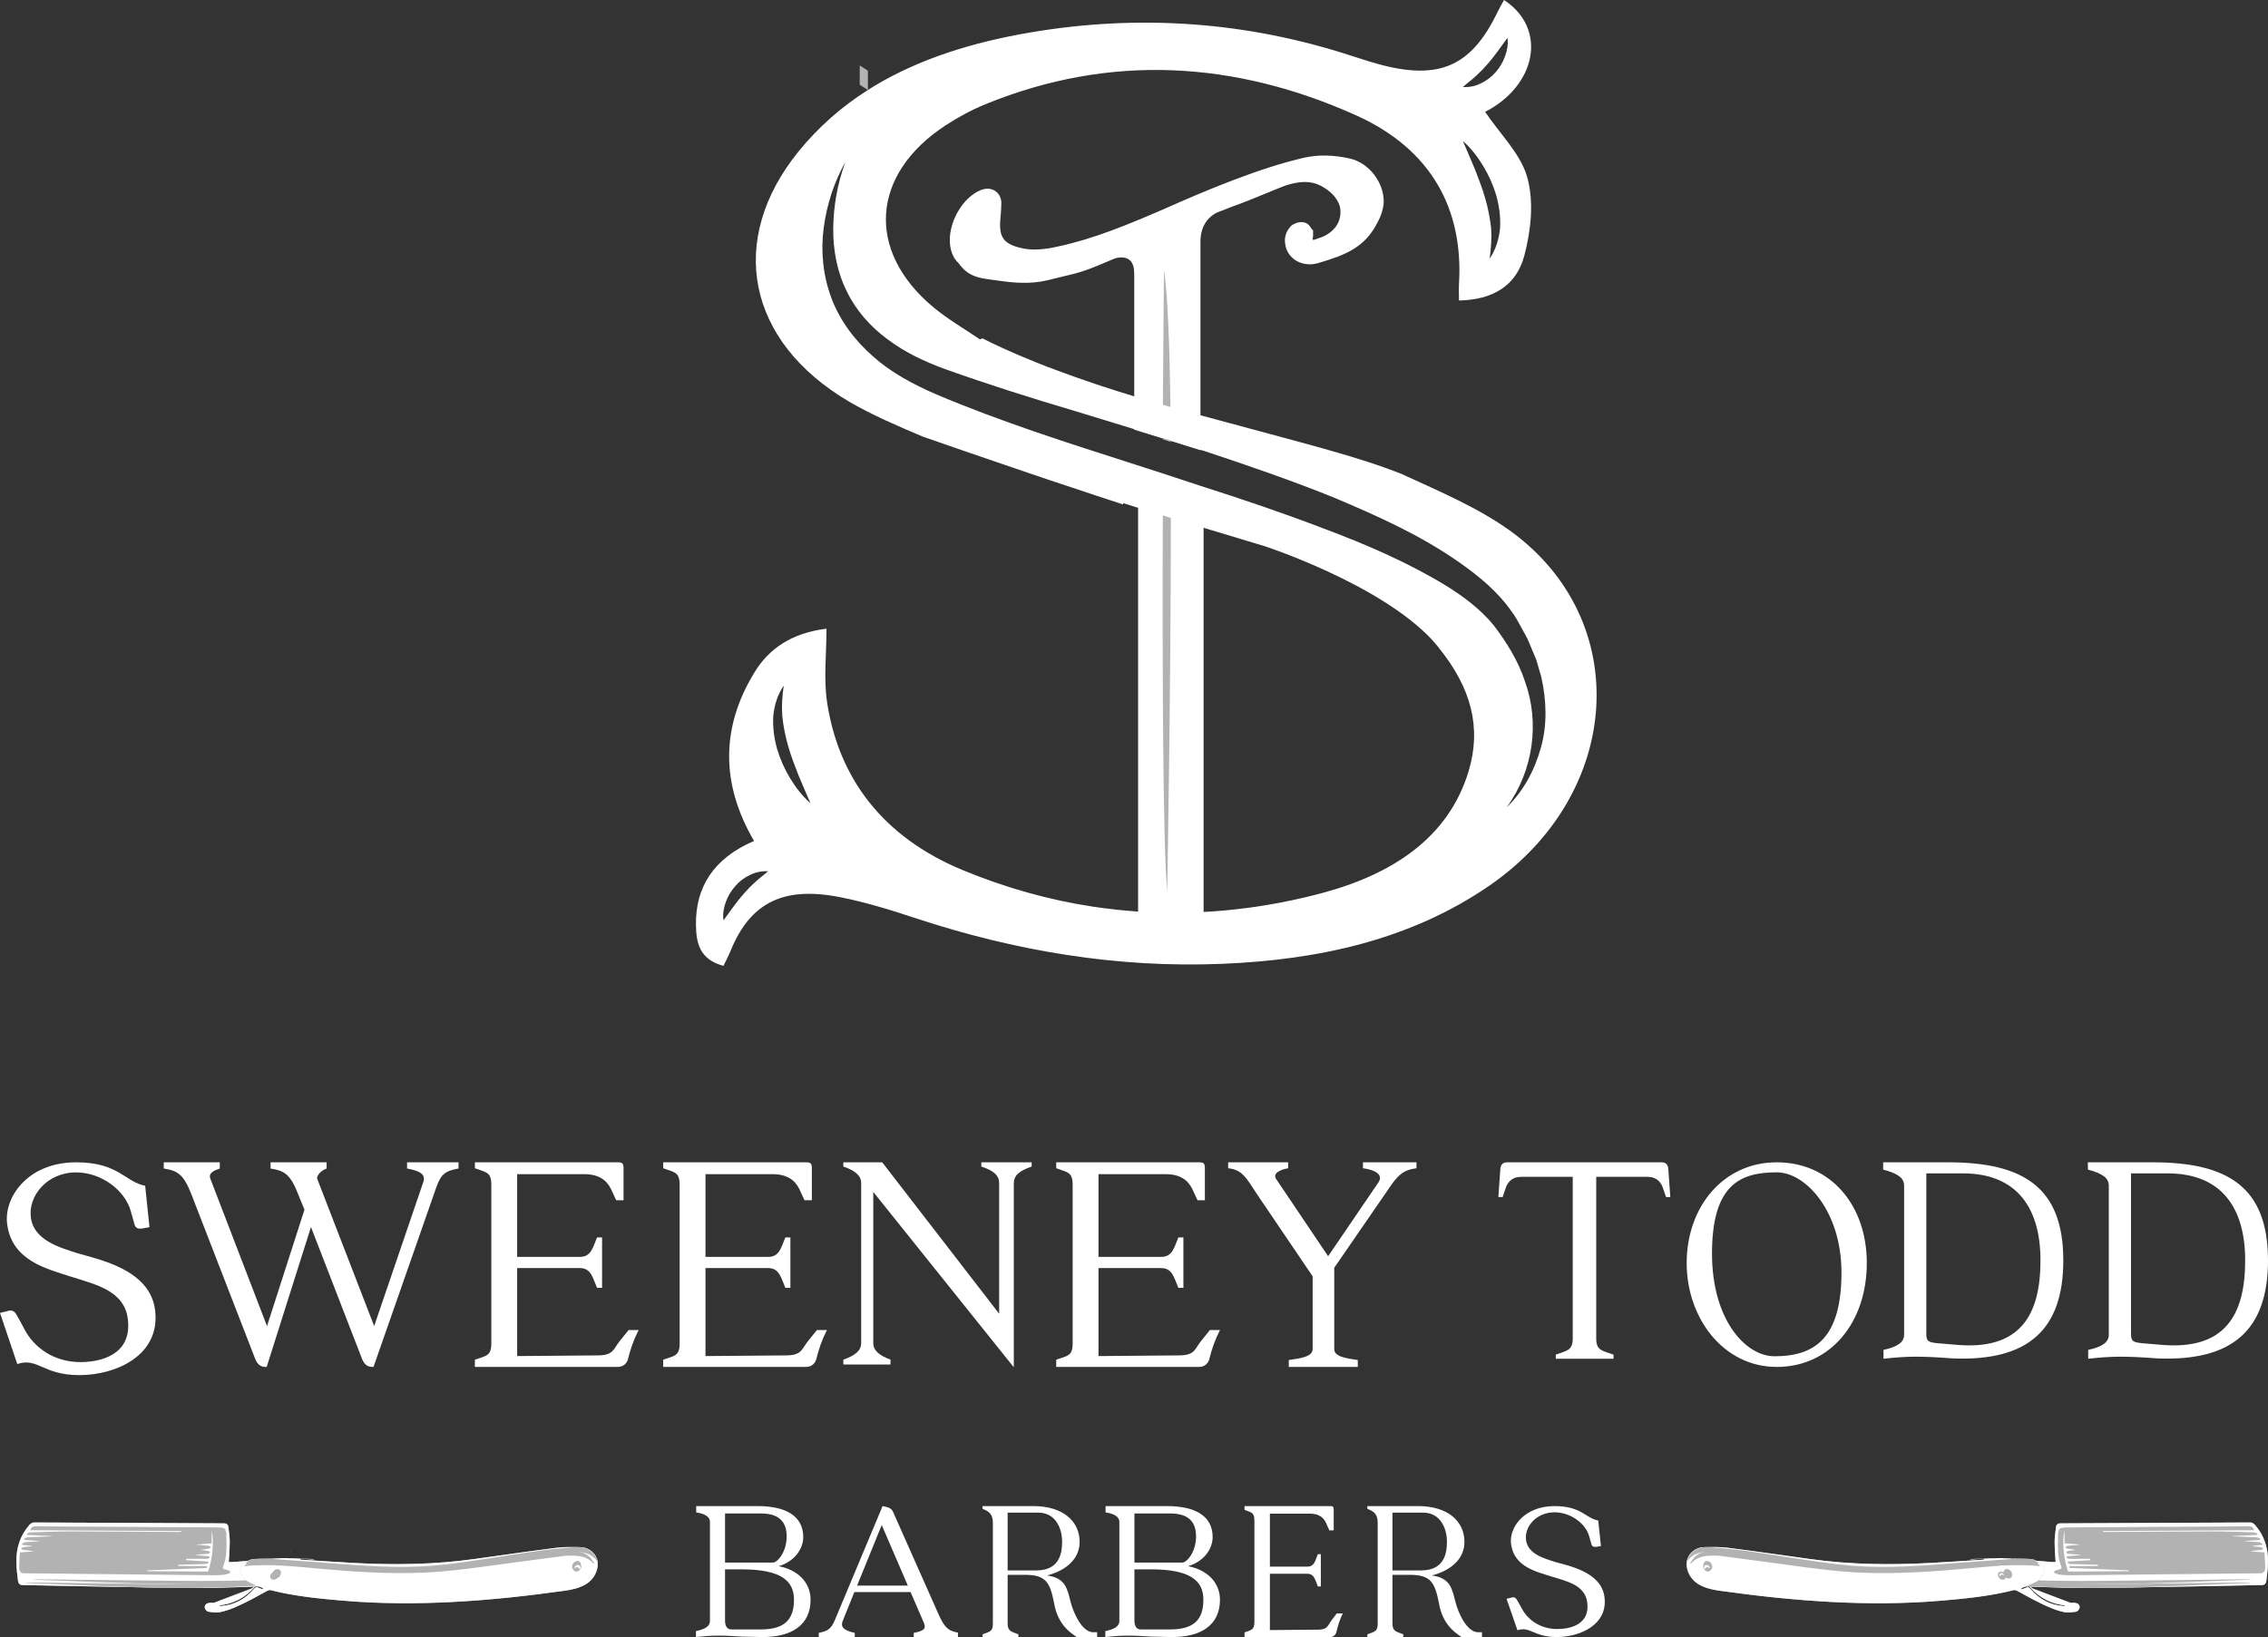 <?xml version="1.0" encoding="UTF-8"?>
<svg width="277px" height="200px" viewBox="0 0 277 200" version="1.1" xmlns="http://www.w3.org/2000/svg" xmlns:xlink="http://www.w3.org/1999/xlink">
    <rect x="0" y="0" width="277" height="200" fill="#333333" stroke="none"/>
    <!-- Generator: Sketch 53.2 (72643) - https://sketchapp.com -->
    <title>logo-white</title>
    <desc>Created with Sketch.</desc>
    <g id="Page-1" stroke="none" stroke-width="1" fill="none" fill-rule="evenodd">
        <g id="Desktop-HD" transform="translate(-943, -412)">
            <g id="logo-white" transform="translate(943, 412)">
                <path d="M16.432,149.605 L15.985,148.012 C15.295,145.423 12.375,143.233 9.291,143.233 C5.721,143.233 3.409,146.14 3.773,148.768 C4.138,151.516 7.263,152.392 9.332,153.068 C11.765,153.824 18.379,154.98 18.947,160.116 C19.595,165.571 14.2,168 9.696,168 C5.233,168 4.626,165.81 2.109,166.646 L0,160.395 L0.853,160.196 C1.42,159.996 1.744,160.116 2.07,160.713 C2.354,161.231 2.678,161.788 2.962,162.346 C4.138,164.655 6.613,166.408 9.818,166.408 C12.416,166.408 16.107,165.451 15.62,161.231 C15.254,157.688 11.685,156.931 8.682,155.975 C5.761,155.02 1.542,154.064 0.894,149.684 C0.366,146.419 3.287,142 9.291,142 C14.484,142 15.254,144.388 17.729,144.867 L18.257,149.923 L17.405,150.083 C16.878,150.161 16.554,150.043 16.432,149.605" id="Fill-1" fill="#FFFFFF"></path>
                <path d="M56,142 L56,142.759 C54.37,143.038 53.852,143.478 53.295,145.035 L45.618,167 L45.499,167 C44.902,167 44.504,166.72 44.226,166.041 L37.981,149.907 L32.57,167 L32.452,167 C31.855,167 31.457,166.72 31.178,166.041 L23.422,146.033 C22.427,143.437 21.711,143.038 20,142.759 L20,142 L26.843,142 L26.843,142.759 C26.047,143.038 25.45,143.318 25.689,143.996 L32.611,162.008 L37.185,147.791 L36.469,146.033 C35.475,143.437 34.758,143.038 33.047,142.759 L33.047,142 L39.891,142 L39.891,142.759 C39.095,143.038 38.657,143.717 38.736,143.996 L45.698,162.008 L51.704,144.396 C52.022,143.437 51.226,143.038 49.716,142.759 L49.716,142 L56,142 Z" id="Fill-3" fill="#FFFFFF"></path>
                <path d="M76.688,166.074 C76.525,166.678 75.992,167 75.459,167 L58,167 L58,166.114 C59.393,165.631 60.008,165.672 60.008,164.102 L60.008,144.777 C60.008,143.167 59.393,143.248 58,142.725 L58,142 L75.459,142 C75.992,142 76.156,142.121 76.156,142.725 L76.156,146.629 L75.254,146.629 L74.639,145.301 C74.106,144.174 73.123,143.449 71.361,143.449 L63.163,143.449 L63.163,153.554 L70.828,153.554 C72.18,153.554 72.385,152.466 72.918,151.178 L73.533,151.178 L73.533,157.338 L72.918,157.338 C72.385,156.09 72.18,154.923 70.828,154.923 L63.163,154.923 L63.163,165.672 L72.958,165.591 C74.967,165.591 74.885,164.826 75.705,163.819 L76.77,162.491 L78,162.491 C77.345,163.78 77.016,164.786 76.688,166.074" id="Fill-5" fill="#FFFFFF"></path>
                <path d="M99.688,166.074 C99.525,166.678 98.992,167 98.459,167 L81,167 L81,166.114 C82.393,165.631 83.008,165.672 83.008,164.102 L83.008,144.777 C83.008,143.167 82.393,143.248 81,142.725 L81,142 L98.459,142 C98.992,142 99.156,142.121 99.156,142.725 L99.156,146.629 L98.254,146.629 L97.639,145.301 C97.106,144.174 96.123,143.449 94.361,143.449 L86.163,143.449 L86.163,153.554 L93.828,153.554 C95.18,153.554 95.385,152.466 95.918,151.178 L96.533,151.178 L96.533,157.338 L95.918,157.338 C95.385,156.09 95.18,154.923 93.828,154.923 L86.163,154.923 L86.163,165.672 L95.959,165.591 C97.967,165.591 97.885,164.826 98.705,163.819 L99.77,162.491 L101,162.491 C100.345,163.78 100.016,164.786 99.688,166.074" id="Fill-7" fill="#FFFFFF"></path>
                <path d="M126,142.517 C124.482,143.034 123.82,143.631 123.82,144.546 L123.82,166.702 C123.82,167.099 123.86,167.099 123.548,166.702 L106.658,145.62 L106.658,164.077 C106.658,164.992 107.359,165.588 108.76,166.105 L108.76,166.702 L103,166.702 L103,166.105 C104.479,165.588 105.179,164.992 105.179,164.077 L105.179,144.546 C105.179,143.631 104.479,143.034 103,142.517 L103,142 L107.748,142 L122.03,160.497 L122.03,144.546 C122.03,143.631 121.408,143.034 119.851,142.517 L119.851,142 L126,142 L126,142.517 Z" id="Fill-9" fill="#FFFFFF"></path>
                <path d="M147.688,166.074 C147.525,166.678 146.992,167 146.459,167 L129,167 L129,166.114 C130.393,165.631 131.008,165.672 131.008,164.102 L131.008,144.777 C131.008,143.167 130.393,143.248 129,142.725 L129,142 L146.459,142 C146.992,142 147.156,142.121 147.156,142.725 L147.156,146.629 L146.254,146.629 L145.639,145.301 C145.106,144.174 144.123,143.449 142.361,143.449 L134.163,143.449 L134.163,153.554 L141.828,153.554 C143.18,153.554 143.385,152.466 143.918,151.178 L144.533,151.178 L144.533,157.338 L143.918,157.338 C143.385,156.09 143.18,154.923 141.828,154.923 L134.163,154.923 L134.163,165.672 L143.959,165.591 C145.967,165.591 145.885,164.826 146.705,163.819 L147.77,162.491 L149,162.491 C148.345,163.78 148.016,164.786 147.688,166.074" id="Fill-11" fill="#FFFFFF"></path>
                <path d="M173,142 L173,142.725 C171.346,142.926 170.677,143.65 169.693,145.1 L162.958,154.883 L162.958,164.826 C162.958,165.751 164.414,165.953 165.832,166.154 L165.832,167 L157.405,167 L157.405,166.154 C158.823,165.953 160.319,165.751 160.319,164.826 L160.319,155.929 L153.663,146.106 C152.127,143.771 151.734,142.926 150,142.725 L150,142 L157.326,142 L157.326,142.725 C156.184,142.926 155.435,143.409 155.869,144.052 L162.209,153.474 L168.353,144.455 C168.984,143.53 167.998,142.926 166.463,142.725 L166.463,142 L173,142 Z" id="Fill-13" fill="#FFFFFF"></path>
                <path d="M204,146.251 L203.482,146.251 L203.044,144.976 C202.765,144.28 202.167,143.777 201.25,143.777 L194.954,143.777 L194.954,163.527 C194.954,165.034 195.711,164.995 197.067,165.498 L197.067,166 L190.013,166 L190.013,165.498 C191.328,164.995 192.085,165.034 192.085,163.527 L192.085,143.777 L185.75,143.777 C184.833,143.777 184.236,144.28 183.957,144.976 L183.519,146.251 L183,146.251 L183.24,142.851 C183.279,142.27 183.559,142 184.076,142 L202.925,142 C203.442,142 203.72,142.27 203.761,142.851 L204,146.251 Z" id="Fill-15" fill="#FFFFFF"></path>
                <path d="M217,167 C210.469,167 206,161.018 206,154.309 C206,147.445 210.469,142 217,142 C223.569,142 228,147.214 228,154.309 C228,161.555 223.569,167 217,167 M224.906,155.458 C224.906,148.057 220.59,143.226 217,143.226 C212.531,143.226 209.094,144.722 209.094,153.158 C209.094,161.172 213.142,165.696 216.732,165.696 C221.736,165.696 224.906,163.396 224.906,155.458" id="Fill-17" fill="#FFFFFF"></path>
                <path d="M252,153.981 C252,162.522 247.624,166.309 238.56,165.961 C234.378,165.652 232.905,165.691 230.039,166 L230.039,164.918 C231.821,164.531 232.557,163.952 232.557,163.063 L232.557,144.86 C232.557,143.971 231.898,143.391 230,142.889 L230,142 L237.902,142 C247.042,142 252,144.976 252,153.981 M249.212,153.981 C249.212,147.681 246.423,143.352 239.723,143.352 L235.269,143.352 L235.269,162.986 C235.269,163.913 235.578,163.99 236.702,164.106 L238.986,164.3 C246.655,164.956 249.212,160.783 249.212,153.981" id="Fill-19" fill="#FFFFFF"></path>
                <path d="M277,153.981 C277,162.522 272.624,166.309 263.56,165.961 C259.378,165.652 257.905,165.691 255.039,166 L255.039,164.918 C256.821,164.531 257.557,163.952 257.557,163.063 L257.557,144.86 C257.557,143.971 256.898,143.391 255,142.889 L255,142 L262.902,142 C272.042,142 277,144.976 277,153.981 M274.212,153.981 C274.212,147.681 271.423,143.352 264.723,143.352 L260.268,143.352 L260.268,162.986 C260.268,163.913 260.578,163.99 261.702,164.106 L263.986,164.3 C271.655,164.956 274.212,160.783 274.212,153.981" id="Fill-21" fill="#FFFFFF"></path>
                <path d="M99,195.439 C99,198.478 96.763,200.05 92.974,199.999 L90.658,199.947 C87.895,199.767 86.922,199.793 85,199.999 L85,199.277 C86.212,199.019 86.711,198.633 86.711,198.041 L86.711,185.907 C86.711,185.314 86.079,184.927 85.028,184.773 L85.028,184 L92.526,184 C95.895,184 98.105,185.159 98.105,187.787 C98.105,189.204 97.079,190.75 95.105,191.343 C97.526,191.806 99,193.403 99,195.439 L99,195.439 Z M88.553,190.903 L94.395,190.903 C94.947,190.903 96.079,189.616 96.079,187.71 C96.079,185.854 95.079,184.903 92.921,184.903 L88.553,184.903 L88.553,190.903 Z M96.973,195.439 C96.973,193.171 95.474,191.728 90.553,191.728 L88.553,191.728 L88.553,198.015 C88.553,198.582 88.763,199.071 89.316,199.071 L92.896,199.071 C95.632,199.071 96.973,198.041 96.973,195.439 L96.973,195.439 Z" id="Fill-23" fill="#FFFFFF"></path>
                <path d="M117,199.466 L117,200 L111.599,200 L111.599,199.491 C113.142,199.212 113.064,198.805 112.783,198.142 L111.213,194.505 L104.346,194.505 L102.931,198.016 C102.597,198.855 103.163,199.212 104.397,199.491 L104.397,200 L100,200 L100,199.491 C101.08,199.262 101.491,199.058 101.981,197.889 L107.793,184 L108.436,184.152 C108.719,184.254 108.976,184.406 109.13,184.839 L114.634,197.227 C115.43,199.033 115.945,199.237 117,199.466 L117,199.466 Z M110.878,193.717 L107.689,186.315 L104.68,193.717 L110.878,193.717 Z" id="Fill-25" fill="#FFFFFF"></path>
                <path d="M134,200 L131.5,200 C130.751,199.484 129.179,198.48 128.74,195.851 C128.251,193.377 127.786,192.399 125.208,192.399 L123.068,192.399 L123.068,198.351 C123.068,199.356 123.583,199.33 124.383,199.665 L124.383,200 L120,200 L120,199.665 C120.877,199.33 121.263,199.356 121.263,198.351 L121.263,186.062 C121.263,185.056 120.877,184.67 120,184.335 L120,184 L126.214,184 C129.797,184 131.86,185.829 131.86,188.379 C131.86,190.338 130.391,191.806 127.889,192.477 C130.132,192.785 130.339,194.074 130.751,195.671 C131.138,197.191 132.144,199.278 133.407,199.408 L134,199.408 L134,200 Z M129.72,188.379 C129.72,186.627 128.869,184.799 126.807,184.799 L123.068,184.799 L123.068,191.858 L126.574,191.858 C129.204,191.858 129.72,190.054 129.72,188.379 L129.72,188.379 Z" id="Fill-27" fill="#FFFFFF"></path>
                <path d="M149,195.439 C149,198.478 146.764,200.05 142.974,199.999 L140.658,199.947 C137.895,199.767 136.922,199.793 135,199.999 L135,199.277 C136.212,199.019 136.711,198.633 136.711,198.041 L136.711,185.907 C136.711,185.314 136.079,184.927 135.028,184.773 L135.028,184 L142.527,184 C145.895,184 148.105,185.159 148.105,187.787 C148.105,189.204 147.079,190.75 145.105,191.343 C147.526,191.806 149,193.403 149,195.439 L149,195.439 Z M138.553,190.903 L144.395,190.903 C144.947,190.903 146.079,189.616 146.079,187.71 C146.079,185.854 145.079,184.903 142.921,184.903 L138.553,184.903 L138.553,190.903 Z M146.973,195.439 C146.973,193.171 145.474,191.728 140.553,191.728 L138.553,191.728 L138.553,198.015 C138.553,198.582 138.763,199.071 139.316,199.071 L142.896,199.071 C145.632,199.071 146.973,198.041 146.973,195.439 L146.973,195.439 Z" id="Fill-29" fill="#FFFFFF"></path>
                <path d="M163.213,199.408 C163.115,199.794 162.795,200 162.475,200 L152,200 L152,199.433 C152.836,199.124 153.205,199.149 153.205,198.145 L153.205,185.778 C153.205,184.747 152.836,184.799 152,184.464 L152,184 L162.475,184 C162.795,184 162.893,184.077 162.893,184.464 L162.893,186.963 L162.352,186.963 L161.983,186.113 C161.663,185.391 161.074,184.927 160.017,184.927 L155.098,184.927 L155.098,191.395 L159.697,191.395 C160.507,191.395 160.631,190.698 160.951,189.874 L161.319,189.874 L161.319,193.816 L160.951,193.816 C160.631,193.017 160.507,192.271 159.697,192.271 L155.098,192.271 L155.098,199.149 L160.976,199.098 C162.18,199.098 162.13,198.608 162.623,197.964 L163.262,197.114 L164,197.114 C163.606,197.939 163.41,198.583 163.213,199.408" id="Fill-31" fill="#FFFFFF"></path>
                <path d="M181,200 L178.5,200 C177.751,199.484 176.179,198.48 175.74,195.851 C175.251,193.377 174.786,192.399 172.208,192.399 L170.068,192.399 L170.068,198.351 C170.068,199.356 170.583,199.33 171.383,199.665 L171.383,200 L167,200 L167,199.665 C167.877,199.33 168.263,199.356 168.263,198.351 L168.263,186.062 C168.263,185.056 167.877,184.67 167,184.335 L167,184 L173.214,184 C176.797,184 178.86,185.829 178.86,188.379 C178.86,190.338 177.391,191.806 174.889,192.477 C177.132,192.785 177.339,194.074 177.751,195.671 C178.138,197.191 179.144,199.278 180.407,199.408 L181,199.408 L181,200 Z M176.72,188.379 C176.72,186.627 175.868,184.799 173.807,184.799 L170.068,184.799 L170.068,191.858 L173.574,191.858 C176.204,191.858 176.72,190.054 176.72,188.379 L176.72,188.379 Z" id="Fill-33" fill="#FFFFFF"></path>
                <path d="M194.377,188.681 L194.095,187.699 C193.66,186.108 191.815,184.76 189.866,184.76 C187.613,184.76 186.152,186.548 186.383,188.165 C186.614,189.856 188.586,190.396 189.893,190.812 C191.431,191.277 195.606,191.988 195.966,195.149 C196.376,198.506 192.968,200 190.124,200 C187.305,200 186.921,198.652 185.331,199.167 L184,195.319 L184.538,195.198 C184.896,195.075 185.1,195.149 185.306,195.516 C185.485,195.836 185.69,196.177 185.87,196.521 C186.614,197.942 188.176,199.021 190.2,199.021 C191.84,199.021 194.172,198.432 193.864,195.836 C193.633,193.653 191.38,193.188 189.482,192.601 C187.638,192.013 184.973,191.425 184.563,188.729 C184.229,186.72 186.075,184 189.866,184 C193.147,184 193.633,185.471 195.197,185.764 L195.53,188.877 L194.991,188.974 C194.659,189.023 194.453,188.949 194.377,188.681" id="Fill-35" fill="#FFFFFF"></path>
                <path d="M119,30 C119.638,31.024 120.311,32.024 121,33 C120.311,32.024 119.647,31.024 119,30" id="Fill-37" fill="#B2B2B2"></path>
                <path d="M119,30 C119.638,31.024 120.311,32.024 121,33 C120.311,32.024 119.647,31.024 119,30" id="Fill-39" fill="#FFFFFF"></path>
                <path d="M121,33 C120.311,32.024 119.638,31.024 119,30 C119.647,31.024 120.311,32.024 121,33" id="Fill-41" fill="#B2B2B2"></path>
                <path d="M106,8.635 L106,11 C105.923,10.95 105.847,10.905 105.771,10.855 C105.569,10.724 105.367,10.592 105.171,10.461 C105.113,10.424 105.055,10.388 105,10.347 L105,8 C105.327,8.208 105.66,8.421 106,8.635" id="Fill-43" fill="#B2B2B2"></path>
                <path d="M106,32.498 L106,33 C105.666,32.83 105.334,32.668 105,32.506 L105,32 C105.257,32.126 105.514,32.257 105.771,32.384 C105.847,32.419 105.923,32.458 106,32.498" id="Fill-45" fill="#B2B2B2"></path>
                <path d="M148.689,25.418 C148.562,25.473 148.438,25.527 148.311,25.582 C148.492,25.489 148.629,25.434 148.689,25.418" id="Fill-47" fill="#FFFFFF"></path>
                <path d="M146.211,59.355 C146.47,59.434 146.74,59.523 147,59.613 L147,116 L139,116 L139,57 C140.089,57.357 141.177,57.705 142.266,58.053 C142.646,58.182 143.025,58.301 143.405,58.43 C144.343,58.729 145.272,59.046 146.211,59.355" id="Fill-49" fill="#FFFFFF"></path>
                <path d="M168.997,24.782 L168.997,24.852 C168.916,25.618 168.674,26.375 168.311,27.042 C166.747,30.237 164.374,31.142 160.942,32.158 C159.962,32.426 158.962,32.287 158.185,31.77 C157.478,31.292 157.034,30.556 156.954,29.709 C156.843,28.962 157.115,28.167 157.681,27.61 L157.812,27.5 C157.933,27.42 158.569,27.022 159.215,27.162 C159.79,27.241 160.052,27.729 160.153,27.898 L160.164,27.928 L160.376,28.147 L160.376,28.824 L160.356,28.943 C160.295,29.192 160.316,29.271 160.316,29.271 C160.406,29.321 160.447,29.331 160.88,29.162 C160.992,29.122 161.103,29.082 161.214,29.042 C161.315,29.013 161.456,28.953 161.618,28.903 C164.252,27.649 163.677,25.37 163.647,25.271 L163.606,25.101 C163.263,24.116 162.506,23.329 161.325,22.702 C160.144,22.075 158.741,22.075 156.903,22.702 C156.247,22.951 155.489,23.27 154.692,23.598 C153.4,24.125 151.936,24.732 150.503,25.24 C149.917,25.459 149.403,25.658 148.918,25.857 C148.918,25.857 148.908,25.857 148.897,25.867 C148.837,25.878 148.726,25.927 148.564,26.007 L148.554,26.007 C147.908,26.335 146.616,27.271 146.616,29.54 L146.616,55 C145.394,54.612 144.173,54.234 142.952,53.856 C142.588,53.737 142.214,53.627 141.85,53.517 C140.741,53.169 139.63,52.831 138.529,52.492 L138.529,33.601 C138.519,33.521 138.519,33.422 138.519,33.312 C138.519,30.963 136.541,31.451 136.147,31.58 C136.137,31.58 136.116,31.58 136.116,31.591 C135.925,31.67 135.743,31.75 135.551,31.829 C133.977,32.506 132.351,33.203 130.635,33.581 C130.191,33.68 129.736,33.79 129.282,33.909 C128.535,34.099 127.768,34.298 127.02,34.417 C124.982,34.725 123.094,34.457 121.266,34.198 L120.59,34.099 C118.349,33.8 117.712,32.984 117.047,32.118 L117.006,32.068 C116.844,31.939 116.753,31.8 116.693,31.7 L116.663,31.65 L116.562,31.561 L116.532,31.481 C115.906,30.416 115.825,28.903 116.33,27.35 C116.925,25.499 118.197,23.936 119.671,23.27 C120.327,22.981 120.964,22.981 121.468,23.279 C121.943,23.558 122.245,24.055 122.296,24.683 L122.296,24.753 C122.296,25.459 122.225,26.295 122.165,26.942 C122.013,29.002 122.629,29.819 124.689,30.296 C125.941,30.595 127.344,30.546 129.241,30.108 C133.573,29.182 137.793,27.43 142.093,25.569 C147.575,23.13 153.925,20.483 159.357,19.249 C161.093,18.88 162.86,18.92 164.898,19.377 C167.241,19.925 169.078,22.344 168.997,24.782" id="Fill-51" fill="#FFFFFF"></path>
                <path d="M143,54 C142.669,53.882 142.33,53.773 142,53.664 C142.009,52.278 142.018,50.942 142.027,49.645 C142.092,39.937 142.165,33 142.165,33 C142.605,35.791 142.844,42.095 142.963,49.933 C142.981,51.249 142.991,52.604 143,54" id="Fill-53" fill="#B2B2B2"></path>
                <path d="M143,63.511 C143,84.893 142.55,109 142.55,109 C142.025,102.647 141.959,81.546 142.017,63.15 C142.017,61.407 142.025,59.683 142.034,58 C142.35,58.13 142.667,58.251 142.984,58.381 C143,60.064 143,61.777 143,63.511" id="Fill-55" fill="#B2B2B2"></path>
                <path d="M184.393,64.81 C180.5,62.017 175.826,60.043 171.302,57.958 C171.292,57.948 171.281,57.948 171.272,57.938 C165.594,55.694 159.836,54.328 146.705,50.757 C146.053,50.577 145.371,50.388 144.669,50.199 C144.117,50.049 143.566,49.889 143.023,49.739 C142.813,49.68 142.603,49.62 142.392,49.56 C142.261,49.52 142.13,49.49 142,49.451 C141.95,49.43 141.89,49.421 141.84,49.4 C140.736,49.091 139.683,48.782 138.67,48.463 C137.316,48.063 136.032,47.654 134.828,47.256 C134.517,47.156 134.196,47.046 133.885,46.946 C133.855,46.937 133.825,46.927 133.795,46.917 C132.049,46.329 130.474,45.77 129.04,45.231 C129.01,45.221 128.98,45.212 128.959,45.201 C128.739,45.121 128.518,45.041 128.308,44.952 C128.217,44.922 128.127,44.892 128.047,44.862 C127.816,44.772 127.586,44.683 127.365,44.593 C127.294,44.563 127.224,44.543 127.164,44.513 C126.943,44.434 126.733,44.344 126.522,44.263 C126.472,44.244 126.412,44.224 126.362,44.194 C124.867,43.595 123.573,43.037 122.47,42.529 C121.517,42.09 120.694,41.701 120.002,41.342 C119.891,41.381 119.791,41.421 119.68,41.461 C117.775,40.164 115.739,38.988 113.993,37.532 C105.727,30.64 106.369,21.274 115.498,15.31 C117.013,14.322 118.657,13.424 120.373,12.727 C135.711,6.463 150.958,7.5 165.634,14.093 C174.843,18.242 178.745,25.583 178.193,34.679 C178.153,35.357 178.193,36.035 178.193,36.714 C182.236,36.624 185.175,34.998 186.178,31.208 C186.98,28.147 187.362,24.685 186.539,21.693 C185.757,18.831 183.179,16.338 181.383,13.665 C187.583,10.502 189.087,3.541 183.691,0 C183.45,0.459 183.189,0.888 182.968,1.327 C179.628,8.378 175.485,10.024 167.34,7.54 C166.597,7.311 165.865,7.081 165.133,6.842 C152.323,2.643 139.152,1.696 125.81,3.97 C118.828,5.156 112.298,7.171 106.69,10.563 C106.439,10.712 106.199,10.872 105.958,11.021 C102.808,13.026 99.98,15.49 97.531,18.502 C88.764,29.323 91.182,41.711 103.712,49.071 C106.53,50.717 109.599,52.024 112.669,53.33 C115.387,54.277 120.644,56.103 126.362,58.038 C126.412,58.058 126.472,58.077 126.522,58.087 C126.733,58.168 126.953,58.237 127.164,58.307 C127.455,58.407 127.756,58.507 128.047,58.606 C128.127,58.636 128.217,58.666 128.308,58.696 C128.549,58.776 128.79,58.855 129.04,58.935 C129.451,59.085 129.873,59.215 130.294,59.354 C131.498,59.763 132.702,60.162 133.885,60.551 C134.206,60.661 134.517,60.76 134.828,60.86 C135.631,61.12 136.413,61.379 137.176,61.628 L137.176,61.468 C137.677,61.628 138.178,61.788 138.67,61.937 C139.332,62.147 139.994,62.347 140.656,62.555 L140.686,62.566 L141.93,62.945 L142.392,63.085 L143.114,63.304 L146.705,64.391 L154.419,66.715 C154.419,66.715 168.523,71.303 174.923,78.185 C174.983,78.264 175.043,78.334 175.103,78.404 C175.154,78.454 175.194,78.504 175.234,78.544 C175.334,78.664 175.435,78.783 175.535,78.903 C175.615,79.003 175.696,79.092 175.766,79.192 C179.678,84.039 180.972,88.886 179.367,94.223 C176.9,102.391 169.988,106.839 161.401,109.124 C158.311,109.942 155.232,110.55 152.152,110.949 C152.112,110.949 152.061,110.949 152.001,110.959 C150.236,111.198 148.471,111.347 146.705,111.427 C146.314,111.457 145.922,111.468 145.532,111.478 C143.345,111.557 141.158,111.517 138.991,111.368 C138.881,111.358 138.77,111.358 138.67,111.347 C137.316,111.248 135.982,111.108 134.648,110.929 C134.637,110.919 134.628,110.919 134.607,110.919 C134.347,110.889 134.085,110.859 133.825,110.809 C133.704,110.799 133.594,110.779 133.494,110.769 C128.108,109.952 122.781,108.456 117.554,106.291 C107.854,102.272 102.417,95.091 101.012,85.775 C100.581,82.892 100.943,79.93 100.943,76.808 C96.609,77.337 93.86,79.322 92.135,82.164 C88.002,88.937 88.062,95.838 92.095,102.74 C87.109,104.875 84.922,108.435 85.002,113.034 C85.033,115.078 85.364,117.203 88.363,118 C88.694,117.312 89.015,116.703 89.266,116.075 C91.654,110.291 95.666,108.246 102.567,109.602 C105.707,110.221 108.797,111.168 111.826,112.176 C123.924,116.165 136.373,118.29 149.303,117.75 C161.171,117.262 172.335,114.779 181.895,108.206 C198.205,96.986 199.58,75.731 184.393,64.81 M180.27,9.276 C180.762,8.827 181.212,8.368 181.634,7.88 C182.497,6.912 183.219,5.835 184.111,4.628 C184.222,5.386 184.081,6.144 183.83,6.842 C183.58,7.551 183.199,8.219 182.687,8.797 C182.196,9.376 181.564,9.854 180.871,10.183 C180.2,10.533 179.417,10.672 178.665,10.632 C179.236,10.124 179.788,9.734 180.27,9.276 M181.142,20.267 C181.824,21.394 182.366,22.601 182.747,23.877 C183.099,25.164 183.289,26.511 183.209,27.857 C183.088,29.194 182.677,30.52 181.935,31.597 C182.125,30.29 182.196,29.074 182.116,27.857 C181.975,26.64 181.745,25.443 181.404,24.266 C181.072,23.08 180.621,21.923 180.17,20.755 C179.688,19.589 179.187,18.432 178.665,17.224 C179.658,18.093 180.46,19.15 181.142,20.267 M92.195,107.807 C91.703,108.246 91.262,108.704 90.84,109.193 C89.968,110.161 89.246,111.237 88.363,112.445 C88.252,111.687 88.384,110.938 88.634,110.23 C88.885,109.522 89.276,108.854 89.778,108.286 C90.269,107.697 90.901,107.219 91.594,106.899 C92.275,106.551 93.058,106.401 93.811,106.441 C93.229,106.959 92.677,107.339 92.195,107.807 M96.508,95.091 C95.826,93.974 95.284,92.756 94.904,91.48 C94.553,90.203 94.362,88.857 94.442,87.51 C94.562,86.163 94.973,84.847 95.726,83.76 C95.525,85.067 95.455,86.283 95.546,87.51 C95.676,88.727 95.907,89.914 96.248,91.101 C96.578,92.288 97.03,93.445 97.482,94.612 C97.963,95.768 98.465,96.935 98.986,98.133 C97.993,97.264 97.191,96.217 96.508,95.091 M184.011,98.631 C187.322,94.113 188.044,88.218 186.258,83.272 C185.456,80.778 183.991,78.444 182.436,76.399 C180.841,74.445 178.705,72.828 176.418,71.433 C171.823,68.659 166.767,66.476 161.612,64.55 C156.726,62.676 151.731,60.989 146.705,59.384 C146.444,59.294 146.173,59.204 145.913,59.124 C144.969,58.816 144.037,58.496 143.094,58.197 C142.712,58.068 142.332,57.948 141.95,57.818 C140.857,57.469 139.764,57.12 138.67,56.761 C130.485,54.138 122.249,51.535 114.194,48.114 C111.565,46.957 108.907,45.57 106.68,43.586 C104.443,41.651 102.578,39.187 101.544,36.415 C100.501,33.632 100.23,30.65 100.601,27.827 C100.982,25.004 101.855,22.272 103.229,19.838 C102.276,22.452 101.795,25.204 101.765,27.906 C101.745,30.61 102.256,33.283 103.43,35.607 C104.563,37.951 106.319,39.925 108.416,41.461 C110.502,43.037 112.889,44.164 115.427,45.092 C120.594,46.946 125.89,48.612 131.227,50.199 C133.704,50.956 136.182,51.714 138.67,52.473 C139.764,52.812 140.867,53.15 141.97,53.499 C142.332,53.609 142.703,53.719 143.064,53.838 C144.278,54.218 145.491,54.597 146.705,54.985 C146.875,55.036 147.056,55.086 147.227,55.145 C152.534,56.911 157.85,58.726 163.086,60.86 C168.272,63.055 173.489,65.378 178.234,68.71 C180.59,70.365 182.908,72.24 184.653,74.754 C185.125,75.372 185.446,76.021 185.797,76.649 C186.128,77.297 186.539,77.895 186.79,78.593 L187.633,80.608 L188.244,82.713 C188.886,85.556 188.987,88.558 188.195,91.34 C187.432,94.113 186.038,96.696 184.011,98.631" id="Fill-57" fill="#FFFFFF"></path>
                <path d="M241,193.439 C241.09,193.415 241.184,193.404 241.274,193.411 C242.203,193.484 243.143,193.654 244.068,193.687 C247.848,193.819 251.638,194.023 255.398,193.998 C262.365,193.953 269.314,193.764 276.271,193.648 C276.611,193.642 276.765,193.418 276.805,193.106 C276.899,192.358 276.987,191.602 276.999,190.833 C277.025,189.139 276.553,187.584 275.396,186.288 C275.258,186.134 275.028,186 274.859,186 C267.12,186.028 259.382,186.074 251.643,186.108 C251.335,186.109 251.148,186.239 251.106,186.576 C251.032,187.162 250.942,187.748 250.94,188.35 C250.939,189.163 251.015,189.99 251.059,190.829 C250.914,190.83 250.753,190.843 250.589,190.83 C248.64,190.686 246.691,190.544 244.742,190.383 L241.947,192.667 C241.882,192.661 241.817,192.656 241.753,192.65 C241.758,192.701 241.762,192.751 241.766,192.802 C241.77,192.803 241.775,192.803 241.779,192.804 L241,193.439 Z" id="Fill-59" fill="#B2B2B2"></path>
                <path d="M241.779,192.804 L241,193.439 C241.09,193.415 241.184,193.404 241.273,193.411 C242.203,193.484 243.143,193.654 244.068,193.687 C247.848,193.819 251.638,194.023 255.397,193.998 C262.365,193.953 269.313,193.764 276.27,193.648 C276.61,193.642 276.765,193.418 276.805,193.106 C276.899,192.358 276.987,191.602 276.999,190.833 C277.025,189.14 276.553,187.584 275.396,186.288 C275.258,186.134 275.027,186 274.859,186 C267.119,186.028 259.382,186.074 251.643,186.108 C251.334,186.109 251.147,186.24 251.106,186.576 C251.032,187.162 250.942,187.748 250.94,188.35 C250.939,189.163 251.015,189.99 251.058,190.829 C250.913,190.83 250.753,190.843 250.588,190.83 C248.64,190.686 246.691,190.544 244.742,190.383 L241.946,192.667 C242.714,192.729 243.482,192.797 244.249,192.85 C248.759,193.168 253.233,193.169 257.703,193.127 C263.212,193.074 268.719,193.006 274.227,192.944 C274.496,192.941 274.764,192.94 275.039,192.985 C264.008,193.381 253.014,194.076 241.779,192.804 M252.888,192.453 C252.462,192.456 252.032,192.432 251.603,192.383 C251.377,192.358 251.147,192.25 250.919,192.181 L250.887,191.939 C251.07,191.878 251.248,191.795 251.438,191.761 C251.812,191.691 251.852,191.627 251.684,191.185 C251.295,190.171 251.339,189.166 251.345,188.168 C251.356,186.615 251.37,186.609 252.666,186.602 C260.014,186.558 267.362,186.521 274.71,186.475 C274.96,186.474 275.156,186.525 275.321,186.948 L256.866,187.049 L256.881,187.165 C261.33,187.141 265.776,187.103 270.226,187.098 C271.908,187.096 273.598,187.163 275.285,187.211 C275.42,187.214 275.564,187.308 275.704,187.359 C275.703,187.412 275.7,187.465 275.699,187.518 C274.695,187.567 273.692,187.615 272.689,187.664 C272.69,187.676 272.69,187.687 272.692,187.699 C273.674,187.735 274.655,187.766 275.637,187.814 C275.768,187.82 275.908,187.918 276.045,187.973 C276.041,188.026 276.038,188.08 276.035,188.133 C275.434,188.176 274.833,188.22 274.231,188.262 C274.233,188.276 274.234,188.291 274.236,188.304 C274.806,188.337 275.377,188.361 275.948,188.411 C276.063,188.421 276.185,188.529 276.303,188.592 C276.297,188.641 276.292,188.69 276.286,188.74 C275.905,188.779 275.523,188.819 275.143,188.859 C275.145,188.88 275.145,188.901 275.146,188.921 C275.471,188.948 275.795,188.961 276.12,189.011 C276.224,189.028 276.331,189.147 276.437,189.218 C276.345,189.268 276.26,189.351 276.161,189.362 C275.731,189.408 275.299,189.433 274.87,189.537 C275.41,189.576 275.951,189.614 276.573,189.659 C276.603,190.341 276.657,190.98 276.648,191.606 C276.641,192.014 276.417,192.206 276.053,192.21 C268.33,192.288 260.61,192.373 252.888,192.453" id="Fill-61" fill="#FFFFFF"></path>
                <path d="M257.291,193.539 C262.919,193.479 268.543,193.401 274.17,193.331 C274.445,193.328 274.72,193.327 275,193.378 C263.733,193.827 252.503,194.614 241.026,193.173 C241.022,193.172 241.017,193.172 241.013,193.171 C241.009,193.113 241.004,193.058 241,193 C241.066,193.006 241.131,193.012 241.198,193.018 C241.981,193.088 242.765,193.165 243.549,193.226" id="Fill-63" fill="#B2B2B2"></path>
                <path d="M253.957,188.727 C253.475,188.767 252.99,188.797 252.511,188.854 C252.405,188.868 252.319,188.98 252.223,189.047 C252.327,189.104 252.432,189.195 252.535,189.21 C252.864,189.26 253.192,189.281 253.528,189.357 C253.209,189.393 252.889,189.418 252.574,189.473 C252.477,189.49 252.396,189.589 252.309,189.651 C252.407,189.713 252.509,189.82 252.605,189.828 C253.152,189.878 253.697,189.903 254.249,189.979 C253.637,190.033 253.026,190.087 252.415,190.141 C252.41,190.198 252.406,190.255 252.402,190.312 C252.509,190.359 252.621,190.447 252.724,190.448 C253.57,190.454 254.415,190.444 255.261,190.439 C255.268,190.495 255.275,190.551 255.283,190.607 C254.373,190.663 253.463,190.719 252.553,190.775 C252.551,190.834 252.549,190.893 252.546,190.951 C252.659,190.995 252.774,191.072 252.882,191.075 C253.884,191.111 254.886,191.134 255.888,191.16 C255.996,191.163 256.103,191.159 256.211,191.159 C256.218,191.209 256.225,191.26 256.232,191.311 C255.062,191.318 253.891,191.325 252.721,191.332 C252.729,191.409 252.737,191.485 252.745,191.561 C255.161,191.657 257.575,191.753 259.991,191.85 C259.994,191.885 259.997,191.92 260,191.955 C257.528,191.969 255.056,191.984 252.59,192 C252.054,190.586 251.833,188.259 252.14,187 C252.147,187.555 252.152,188.018 252.158,188.55 C252.781,188.6 253.365,188.646 253.949,188.693 C253.952,188.704 253.954,188.715 253.957,188.727" id="Fill-65" fill="#FFFFFF"></path>
                <path d="M253.595,195.859 C253.37,195.801 253.136,195.801 252.918,195.821 C251.238,195.981 249.655,195.453 248.189,194.025 C248.11,193.948 248.022,193.881 247.939,193.81 C247.926,193.838 247.913,193.866 247.901,193.894 C249.136,195.27 250.574,195.962 252.211,196.128 C252.141,196.189 252.129,196.21 252.112,196.211 C252.06,196.213 252.005,196.211 251.95,196.207 C250.465,196.086 249.125,195.428 247.97,194.111 C247.814,193.933 247.686,193.862 247.508,193.942 C247.317,194.027 247.115,194.092 246.918,194.166 C246.902,194.12 246.885,194.074 246.87,194.028 C247.415,193.803 247.972,193.598 248.504,193.345 C249,193.11 249.378,192.721 249.594,192.174 C249.755,191.766 249.648,191.409 249.273,191.067 C248.8,190.638 248.275,190.463 247.742,190.45 C246.79,190.427 245.846,190.442 244.893,190.414 C244.797,190.412 244.69,190.39 244.586,190.352 L243.615,190.381 L243.528,190.384 L240.567,190.473 C240.693,190.51 240.822,190.522 240.96,190.507 C241.425,190.459 241.902,190.461 242.374,190.441 C242.322,190.529 242.255,190.546 242.184,190.55 C240.006,190.686 237.831,190.839 235.648,190.953 C230.849,191.204 225.999,191.157 221.04,190.464 C217.702,189.998 214.362,189.514 211.027,189.094 C210.035,188.969 209.053,188.995 208.082,189.023 C207.512,189.039 207.012,189.27 206.608,189.649 C205.471,190.714 205.998,192.795 207.617,193.644 C208.42,194.065 209.234,194.228 210.048,194.343 C219.161,195.623 228.178,196.302 236.97,195.567 C240.017,195.311 243.047,195.007 245.945,194.271 C246.052,194.244 246.203,194.271 246.318,194.331 C247.008,194.695 247.69,195.094 248.383,195.449 C249.611,196.075 250.85,196.698 252.127,196.957 C252.605,197.054 253.086,196.967 253.549,196.903 C253.712,196.881 253.862,196.713 253.945,196.555 C254.094,196.274 253.927,195.943 253.595,195.859" id="Fill-67" fill="#B2B2B2"></path>
                <path d="M248.189,194.025 C248.11,193.948 248.022,193.881 247.939,193.81 C247.926,193.838 247.913,193.866 247.901,193.894 C249.136,195.27 250.573,195.962 252.211,196.128 C252.14,196.189 252.129,196.21 252.112,196.211 C252.059,196.213 252.005,196.211 251.95,196.207 C250.465,196.086 249.124,195.428 247.97,194.111 C247.814,193.933 247.686,193.862 247.508,193.942 C247.317,194.027 247.115,194.092 246.918,194.166 C246.902,194.12 246.885,194.074 246.87,194.028 C247.415,193.803 247.972,193.598 248.504,193.345 C249,193.11 249.377,192.721 249.594,192.174 C249.755,191.766 249.648,191.409 249.273,191.068 C248.8,190.638 248.275,190.463 247.742,190.45 C246.79,190.427 245.845,190.442 244.893,190.414 C244.797,190.412 244.69,190.39 244.585,190.352 L243.615,190.381 C243.607,190.398 243.599,190.414 243.593,190.43 C243.571,190.414 243.549,190.4 243.528,190.384 L240.566,190.473 C240.693,190.51 240.821,190.522 240.96,190.507 C241.425,190.459 241.902,190.461 242.374,190.441 C242.322,190.529 242.254,190.546 242.184,190.55 C240.005,190.686 237.831,190.839 235.648,190.953 C230.849,191.204 225.998,191.157 221.039,190.464 C217.701,189.998 214.361,189.514 211.027,189.093 C210.035,188.969 209.053,188.996 208.082,189.023 C207.512,189.039 207.012,189.27 206.608,189.649 C205.471,190.714 205.998,192.795 207.617,193.644 C208.419,194.065 209.234,194.228 210.048,194.343 C219.161,195.623 228.178,196.302 236.97,195.567 C240.017,195.311 243.047,195.007 245.945,194.271 C246.052,194.244 246.202,194.271 246.318,194.331 C247.008,194.695 247.69,195.095 248.383,195.449 C249.611,196.075 250.85,196.698 252.127,196.957 C252.605,197.054 253.086,196.967 253.548,196.903 C253.712,196.881 253.862,196.713 253.945,196.555 C254.094,196.274 253.927,195.943 253.595,195.859 C253.37,195.801 253.135,195.801 252.918,195.821 M208.398,191.776 C208.12,191.593 207.98,191.21 208.096,190.949 C208.215,190.681 208.538,190.623 208.814,190.819 C209.078,191.007 209.196,191.361 209.084,191.621 C208.973,191.877 208.658,191.949 208.398,191.776 M245.047,192.77 C244.782,192.611 244.626,192.246 244.71,191.98 C244.799,191.697 245.113,191.605 245.398,191.778 C245.692,191.956 245.83,192.305 245.72,192.589 C245.617,192.855 245.322,192.935 245.047,192.77 M240.156,191.634 C235.913,192.019 231.652,192.316 227.28,192.131 C224.401,192.009 221.493,191.618 218.584,191.217 C215.752,190.827 212.921,190.459 210.09,190.085 C209.904,190.06 209.719,190.054 209.536,190.051 C208.377,190.036 207.26,190.115 206.517,191.047 C206.49,191.019 206.463,190.99 206.436,190.961 C206.607,190.719 206.749,190.443 206.955,190.239 C207.524,189.68 208.29,189.484 209.112,189.537 C210.754,189.639 212.405,189.792 214.059,190 C217.677,190.453 221.309,191.037 224.919,191.416 C229.231,191.868 233.425,191.667 237.595,191.373 C240.479,191.169 243.366,190.976 246.257,190.803 C246.905,190.764 247.575,190.825 248.235,190.841 C248.579,190.849 248.89,190.991 249.192,191.336 C246.066,191.03 243.118,191.366 240.156,191.634" id="Fill-69" fill="#FFFFFF"></path>
                <path d="M249,191.04 C245.857,190.695 242.892,191.073 239.913,191.377 C235.646,191.811 231.359,192.145 226.963,191.936 C224.068,191.798 221.144,191.357 218.218,190.905 C215.37,190.465 212.523,190.05 209.676,189.628 C209.489,189.601 209.303,189.592 209.118,189.59 C207.953,189.573 206.829,189.662 206.082,190.714 C206.055,190.681 206.028,190.649 206,190.617 C206.172,190.343 206.315,190.031 206.521,189.803 C207.094,189.172 207.866,188.951 208.692,189.009 C210.343,189.125 212.004,189.298 213.667,189.532 C217.305,190.044 220.958,190.702 224.588,191.13 C228.924,191.64 233.143,191.413 237.338,191.081 C240.238,190.851 243.141,190.634 246.049,190.439 C246.699,190.395 247.374,190.463 248.038,190.481 C248.383,190.491 248.696,190.65 249,191.04" id="Fill-71" fill="#B2B2B2"></path>
                <path d="M243.55,189.47 C243.541,189.49 243.533,189.51 243.525,189.53 C243.499,189.511 243.475,189.493 243.45,189.474 L243.55,189.47 Z" id="Fill-73" fill="#B2B2B2"></path>
                <path d="M208.709,191.1 C208.45,190.931 208.149,190.982 208.038,191.21 C207.93,191.435 208.06,191.763 208.32,191.92 C208.563,192.067 208.857,192.006 208.96,191.787 C209.066,191.564 208.955,191.26 208.709,191.1 M208.229,191.615 C208.141,191.385 208.179,191.238 208.36,191.19 C208.536,191.143 208.689,191.228 208.812,191.48 C208.505,191.296 208.335,191.371 208.229,191.615" id="Fill-75" fill="#B2B2B2"></path>
                <path d="M244.664,192.075 C244.397,191.927 244.104,192.006 244.021,192.249 C243.943,192.476 244.088,192.79 244.337,192.926 C244.593,193.068 244.868,193 244.965,192.772 C245.068,192.527 244.938,192.227 244.664,192.075 M244.219,192.56 C244.191,192.53 244.163,192.5 244.136,192.47 C244.217,192.374 244.274,192.23 244.386,192.191 C244.562,192.129 244.712,192.258 244.838,192.52 C244.526,192.269 244.364,192.391 244.219,192.56" id="Fill-77" fill="#B2B2B2"></path>
                <path d="M208.89,191.618 C208.509,191.358 208.299,191.464 208.165,191.807 C208.057,191.484 208.104,191.277 208.329,191.21 C208.549,191.144 208.738,191.263 208.89,191.618" id="Fill-79" fill="#FFFFFF"></path>
                <path d="M244.936,191.714 C244.548,191.36 244.347,191.531 244.167,191.77 C244.132,191.728 244.099,191.686 244.064,191.644 C244.166,191.508 244.236,191.306 244.375,191.251 C244.595,191.165 244.78,191.346 244.936,191.714" id="Fill-81" fill="#FFFFFF"></path>
                <path d="M37.221,192.804 C37.225,192.803 37.23,192.803 37.234,192.802 C37.239,192.751 37.242,192.702 37.247,192.651 C37.183,192.656 37.119,192.661 37.054,192.667 L34.258,190.383 C32.309,190.544 30.36,190.686 28.411,190.83 C28.247,190.843 28.086,190.83 27.942,190.829 C27.985,189.99 28.061,189.163 28.06,188.35 C28.058,187.748 27.968,187.162 27.894,186.576 C27.853,186.24 27.665,186.109 27.357,186.108 C19.618,186.074 11.881,186.028 4.141,186 C3.973,186 3.742,186.134 3.604,186.288 C2.447,187.584 1.975,189.14 2.001,190.833 C2.013,191.602 2.101,192.358 2.195,193.106 C2.235,193.418 2.39,193.642 2.73,193.648 C9.687,193.764 16.635,193.953 23.603,193.998 C27.362,194.023 31.152,193.819 34.932,193.687 C35.857,193.654 36.797,193.484 37.727,193.411 C37.816,193.404 37.91,193.415 38,193.439 L37.221,192.804 Z" id="Fill-83" fill="#B2B2B2"></path>
                <path d="M3.961,192.985 C4.236,192.94 4.504,192.941 4.773,192.944 C10.281,193.006 15.788,193.074 21.297,193.127 C25.767,193.169 30.241,193.168 34.751,192.85 C35.518,192.797 36.286,192.729 37.054,192.667 L34.258,190.383 C32.309,190.544 30.36,190.686 28.412,190.83 C28.248,190.843 28.087,190.83 27.942,190.829 C27.985,189.99 28.061,189.163 28.06,188.35 C28.058,187.748 27.968,187.162 27.894,186.576 C27.853,186.239 27.666,186.109 27.357,186.108 C19.618,186.074 11.881,186.028 4.141,186 C3.973,186 3.743,186.134 3.604,186.288 C2.447,187.584 1.975,189.139 2.001,190.833 C2.013,191.602 2.101,192.358 2.195,193.106 C2.235,193.418 2.39,193.642 2.73,193.648 C9.687,193.764 16.635,193.953 23.603,193.998 C27.362,194.023 31.152,193.819 34.932,193.687 C35.857,193.654 36.797,193.484 37.727,193.411 C37.816,193.404 37.91,193.415 38,193.439 L37.221,192.804 C25.986,194.076 14.992,193.381 3.961,192.985 M2.948,192.21 C2.583,192.206 2.359,192.014 2.352,191.606 C2.343,190.979 2.397,190.34 2.427,189.659 C3.049,189.614 3.59,189.576 4.13,189.537 C3.701,189.433 3.269,189.408 2.839,189.361 C2.74,189.351 2.655,189.268 2.563,189.218 C2.669,189.147 2.776,189.028 2.88,189.011 C3.205,188.96 3.529,188.948 3.854,188.921 C3.855,188.901 3.855,188.88 3.857,188.859 C3.477,188.819 3.095,188.779 2.715,188.74 C2.708,188.69 2.703,188.641 2.697,188.592 C2.815,188.529 2.937,188.421 3.052,188.411 C3.624,188.361 4.194,188.337 4.764,188.304 C4.766,188.29 4.767,188.276 4.769,188.262 C4.167,188.22 3.566,188.176 2.965,188.133 C2.962,188.08 2.959,188.026 2.955,187.973 C3.091,187.918 3.232,187.82 3.363,187.814 C4.345,187.765 5.326,187.735 6.308,187.699 C6.309,187.687 6.31,187.676 6.311,187.664 C5.308,187.615 4.305,187.567 3.301,187.518 C3.3,187.465 3.298,187.412 3.296,187.359 C3.436,187.308 3.58,187.214 3.715,187.211 C5.402,187.163 7.092,187.096 8.774,187.098 C13.224,187.103 17.671,187.141 22.119,187.165 L22.134,187.049 L3.68,186.948 C3.844,186.525 4.041,186.474 4.29,186.475 C11.638,186.521 18.986,186.558 26.334,186.602 C27.63,186.609 27.644,186.615 27.655,188.168 C27.661,189.166 27.705,190.171 27.317,191.185 C27.148,191.627 27.188,191.691 27.562,191.761 C27.752,191.795 27.93,191.878 28.113,191.939 L28.081,192.181 C27.853,192.25 27.623,192.358 27.397,192.383 C26.968,192.432 26.538,192.456 26.112,192.452 C18.39,192.373 10.67,192.288 2.948,192.21" id="Fill-85" fill="#FFFFFF"></path>
                <path d="M20.708,193.539 C15.08,193.479 9.456,193.401 3.829,193.331 C3.555,193.328 3.28,193.327 3,193.378 C14.267,193.827 25.497,194.614 36.974,193.173 C36.978,193.172 36.983,193.172 36.987,193.171 C36.991,193.113 36.996,193.058 37,193 C36.935,193.006 36.869,193.012 36.802,193.018 C36.019,193.088 35.235,193.165 34.451,193.226" id="Fill-87" fill="#B2B2B2"></path>
                <path d="M24.043,188.727 C24.525,188.767 25.01,188.797 25.489,188.854 C25.595,188.868 25.681,188.98 25.777,189.047 C25.673,189.104 25.568,189.195 25.465,189.21 C25.136,189.26 24.808,189.281 24.472,189.357 C24.791,189.393 25.111,189.418 25.426,189.473 C25.523,189.49 25.604,189.589 25.691,189.651 C25.592,189.713 25.491,189.82 25.395,189.828 C24.848,189.878 24.303,189.903 23.751,189.979 C24.362,190.033 24.974,190.087 25.585,190.141 C25.59,190.198 25.594,190.255 25.598,190.312 C25.491,190.359 25.379,190.447 25.276,190.448 C24.43,190.454 23.585,190.444 22.739,190.439 C22.732,190.495 22.724,190.551 22.717,190.607 C23.627,190.663 24.537,190.719 25.447,190.775 C25.449,190.834 25.451,190.893 25.453,190.951 C25.341,190.995 25.226,191.072 25.118,191.075 C24.115,191.111 23.114,191.134 22.112,191.16 C22.004,191.163 21.897,191.159 21.789,191.159 C21.782,191.209 21.775,191.26 21.768,191.311 C22.938,191.318 24.109,191.325 25.279,191.332 C25.271,191.409 25.263,191.485 25.255,191.561 C22.839,191.657 20.425,191.753 18.009,191.85 C18.006,191.885 18.003,191.92 18,191.955 C20.472,191.969 22.944,191.984 25.41,192 C25.946,190.586 26.167,188.259 25.86,187 C25.853,187.555 25.848,188.018 25.842,188.55 C25.219,188.6 24.635,188.646 24.051,188.693 C24.048,188.704 24.045,188.715 24.043,188.727" id="Fill-89" fill="#FFFFFF"></path>
                <path d="M25.055,196.555 C25.138,196.713 25.288,196.881 25.452,196.904 C25.914,196.966 26.395,197.054 26.874,196.957 C28.15,196.697 29.389,196.075 30.617,195.449 C31.31,195.095 31.992,194.695 32.682,194.33 C32.798,194.271 32.948,194.243 33.055,194.271 C35.953,195.008 38.983,195.311 42.03,195.566 C50.823,196.301 59.839,195.623 68.952,194.342 C69.766,194.228 70.581,194.065 71.383,193.643 C73.002,192.795 73.529,190.713 72.392,189.649 C71.988,189.27 71.488,189.038 70.918,189.022 C69.947,188.996 68.965,188.969 67.973,189.094 C64.639,189.514 61.299,189.998 57.96,190.464 C53.002,191.156 48.151,191.204 43.352,190.953 C41.169,190.84 38.995,190.686 36.816,190.55 C36.745,190.545 36.678,190.528 36.626,190.441 C37.098,190.461 37.575,190.459 38.04,190.508 C38.179,190.522 38.307,190.51 38.434,190.473 L35.472,190.384 L35.385,190.381 L34.415,190.352 C34.31,190.39 34.203,190.411 34.107,190.415 C33.155,190.442 32.21,190.427 31.258,190.45 C30.725,190.464 30.2,190.638 29.727,191.068 C29.352,191.408 29.245,191.766 29.406,192.173 C29.623,192.721 30,193.11 30.496,193.345 C31.028,193.598 31.585,193.802 32.13,194.028 C32.115,194.074 32.098,194.12 32.082,194.165 C31.885,194.091 31.683,194.027 31.492,193.942 C31.314,193.862 31.186,193.933 31.03,194.111 C29.876,195.428 28.535,196.086 27.05,196.207 C26.995,196.212 26.941,196.213 26.888,196.211 C26.871,196.21 26.86,196.189 26.789,196.128 C28.427,195.962 29.864,195.27 31.1,193.894 C31.087,193.866 31.074,193.838 31.061,193.81 C30.978,193.882 30.89,193.947 30.811,194.025 C29.345,195.453 27.762,195.981 26.082,195.822 C25.865,195.801 25.631,195.801 25.405,195.859 C25.073,195.944 24.906,196.274 25.055,196.555" id="Fill-91" fill="#B2B2B2"></path>
                <path d="M26.082,195.822 C25.864,195.801 25.63,195.801 25.405,195.859 C25.073,195.944 24.906,196.274 25.055,196.555 C25.138,196.713 25.288,196.88 25.451,196.904 C25.914,196.966 26.395,197.054 26.873,196.957 C28.15,196.697 29.389,196.075 30.617,195.449 C31.31,195.095 31.992,194.695 32.682,194.331 C32.797,194.271 32.948,194.243 33.055,194.271 C35.953,195.008 38.983,195.311 42.03,195.566 C50.822,196.301 59.839,195.623 68.952,194.342 C69.766,194.228 70.58,194.065 71.383,193.644 C73.002,192.796 73.529,190.714 72.392,189.649 C71.988,189.271 71.488,189.038 70.918,189.023 C69.947,188.995 68.965,188.97 67.973,189.094 C64.638,189.514 61.298,189.998 57.96,190.464 C53.001,191.157 48.151,191.204 43.352,190.953 C41.169,190.84 38.994,190.686 36.816,190.549 C36.745,190.545 36.678,190.529 36.626,190.442 C37.098,190.461 37.575,190.459 38.04,190.508 C38.178,190.522 38.307,190.51 38.434,190.473 L35.472,190.384 C35.45,190.4 35.429,190.415 35.407,190.431 C35.4,190.414 35.393,190.398 35.385,190.382 L34.415,190.353 C34.31,190.39 34.203,190.412 34.107,190.415 C33.154,190.442 32.21,190.427 31.258,190.451 C30.725,190.464 30.2,190.638 29.727,191.068 C29.352,191.408 29.245,191.767 29.406,192.173 C29.623,192.722 30,193.11 30.496,193.345 C31.028,193.598 31.585,193.802 32.13,194.029 C32.115,194.074 32.098,194.12 32.082,194.165 C31.885,194.092 31.683,194.027 31.492,193.941 C31.314,193.863 31.186,193.933 31.03,194.111 C29.875,195.428 28.535,196.086 27.05,196.207 C26.995,196.212 26.94,196.213 26.888,196.211 C26.871,196.21 26.859,196.189 26.789,196.128 C28.426,195.962 29.864,195.269 31.099,193.894 C31.087,193.866 31.074,193.838 31.061,193.809 C30.978,193.882 30.89,193.947 30.811,194.025 M69.916,191.621 C69.804,191.361 69.922,191.007 70.186,190.82 C70.462,190.622 70.785,190.68 70.904,190.948 C71.02,191.211 70.88,191.593 70.602,191.777 C70.342,191.948 70.027,191.877 69.916,191.621 M33.28,192.589 C33.17,192.304 33.308,191.956 33.602,191.778 C33.887,191.606 34.201,191.698 34.289,191.981 C34.374,192.245 34.218,192.611 33.952,192.77 C33.678,192.934 33.383,192.855 33.28,192.589 M29.807,191.336 C30.11,190.991 30.421,190.85 30.765,190.841 C31.425,190.825 32.095,190.764 32.742,190.803 C35.634,190.977 38.521,191.168 41.405,191.372 C45.575,191.667 49.769,191.868 54.081,191.416 C57.691,191.036 61.323,190.454 64.941,190 C66.595,189.793 68.246,189.639 69.887,189.536 C70.709,189.485 71.476,189.681 72.045,190.24 C72.251,190.442 72.393,190.719 72.564,190.961 C72.537,190.99 72.51,191.018 72.482,191.047 C71.74,190.115 70.622,190.036 69.464,190.052 C69.28,190.054 69.096,190.061 68.91,190.086 C66.079,190.46 63.248,190.827 60.416,191.216 C57.507,191.617 54.599,192.008 51.72,192.131 C47.348,192.317 43.087,192.02 38.844,191.635 C35.882,191.367 32.934,191.031 29.807,191.336" id="Fill-93" fill="#FFFFFF"></path>
                <path d="M30,191.04 C33.143,190.695 36.108,191.073 39.087,191.377 C43.354,191.811 47.641,192.145 52.037,191.936 C54.931,191.798 57.856,191.357 60.782,190.905 C63.63,190.465 66.477,190.05 69.324,189.628 C69.511,189.601 69.697,189.592 69.882,189.59 C71.047,189.573 72.171,189.662 72.918,190.714 C72.945,190.681 72.972,190.649 73,190.617 C72.828,190.343 72.685,190.031 72.479,189.803 C71.906,189.172 71.134,188.951 70.308,189.009 C68.657,189.125 66.996,189.298 65.333,189.532 C61.695,190.044 58.042,190.702 54.412,191.13 C50.076,191.64 45.857,191.413 41.662,191.081 C38.762,190.851 35.859,190.634 32.951,190.439 C32.301,190.395 31.626,190.463 30.962,190.481 C30.617,190.491 30.304,190.65 30,191.04" id="Fill-95" fill="#B2B2B2"></path>
                <path d="M35.45,189.47 C35.459,189.49 35.467,189.51 35.474,189.53 C35.501,189.511 35.525,189.493 35.55,189.474 L35.45,189.47 Z" id="Fill-97" fill="#B2B2B2"></path>
                <path d="M70.04,191.786 C70.143,192.005 70.437,192.067 70.68,191.919 C70.94,191.762 71.07,191.435 70.962,191.211 C70.851,190.981 70.55,190.931 70.291,191.1 C70.045,191.26 69.934,191.564 70.04,191.786 M70.189,191.48 C70.312,191.228 70.464,191.143 70.64,191.19 C70.821,191.238 70.859,191.386 70.771,191.615 C70.665,191.371 70.495,191.296 70.189,191.48" id="Fill-99" fill="#B2B2B2"></path>
                <path d="M33.035,192.771 C33.132,192.999 33.407,193.068 33.663,192.927 C33.912,192.79 34.057,192.476 33.979,192.248 C33.896,192.005 33.603,191.927 33.336,192.075 C33.062,192.228 32.932,192.527 33.035,192.771 M33.162,192.52 C33.288,192.258 33.438,192.129 33.614,192.191 C33.726,192.23 33.783,192.374 33.864,192.47 C33.837,192.501 33.809,192.531 33.781,192.56 C33.636,192.39 33.474,192.269 33.162,192.52" id="Fill-101" fill="#B2B2B2"></path>
                <path d="M70.11,191.618 C70.491,191.358 70.701,191.464 70.835,191.807 C70.943,191.484 70.896,191.277 70.671,191.21 C70.451,191.144 70.262,191.263 70.11,191.618" id="Fill-103" fill="#FFFFFF"></path>
                <path d="M33.063,191.714 C33.452,191.36 33.653,191.531 33.833,191.77 C33.867,191.728 33.901,191.686 33.937,191.644 C33.834,191.508 33.764,191.306 33.626,191.251 C33.406,191.165 33.221,191.346 33.063,191.714" id="Fill-105" fill="#FFFFFF"></path>
            </g>
        </g>
    </g>
</svg>